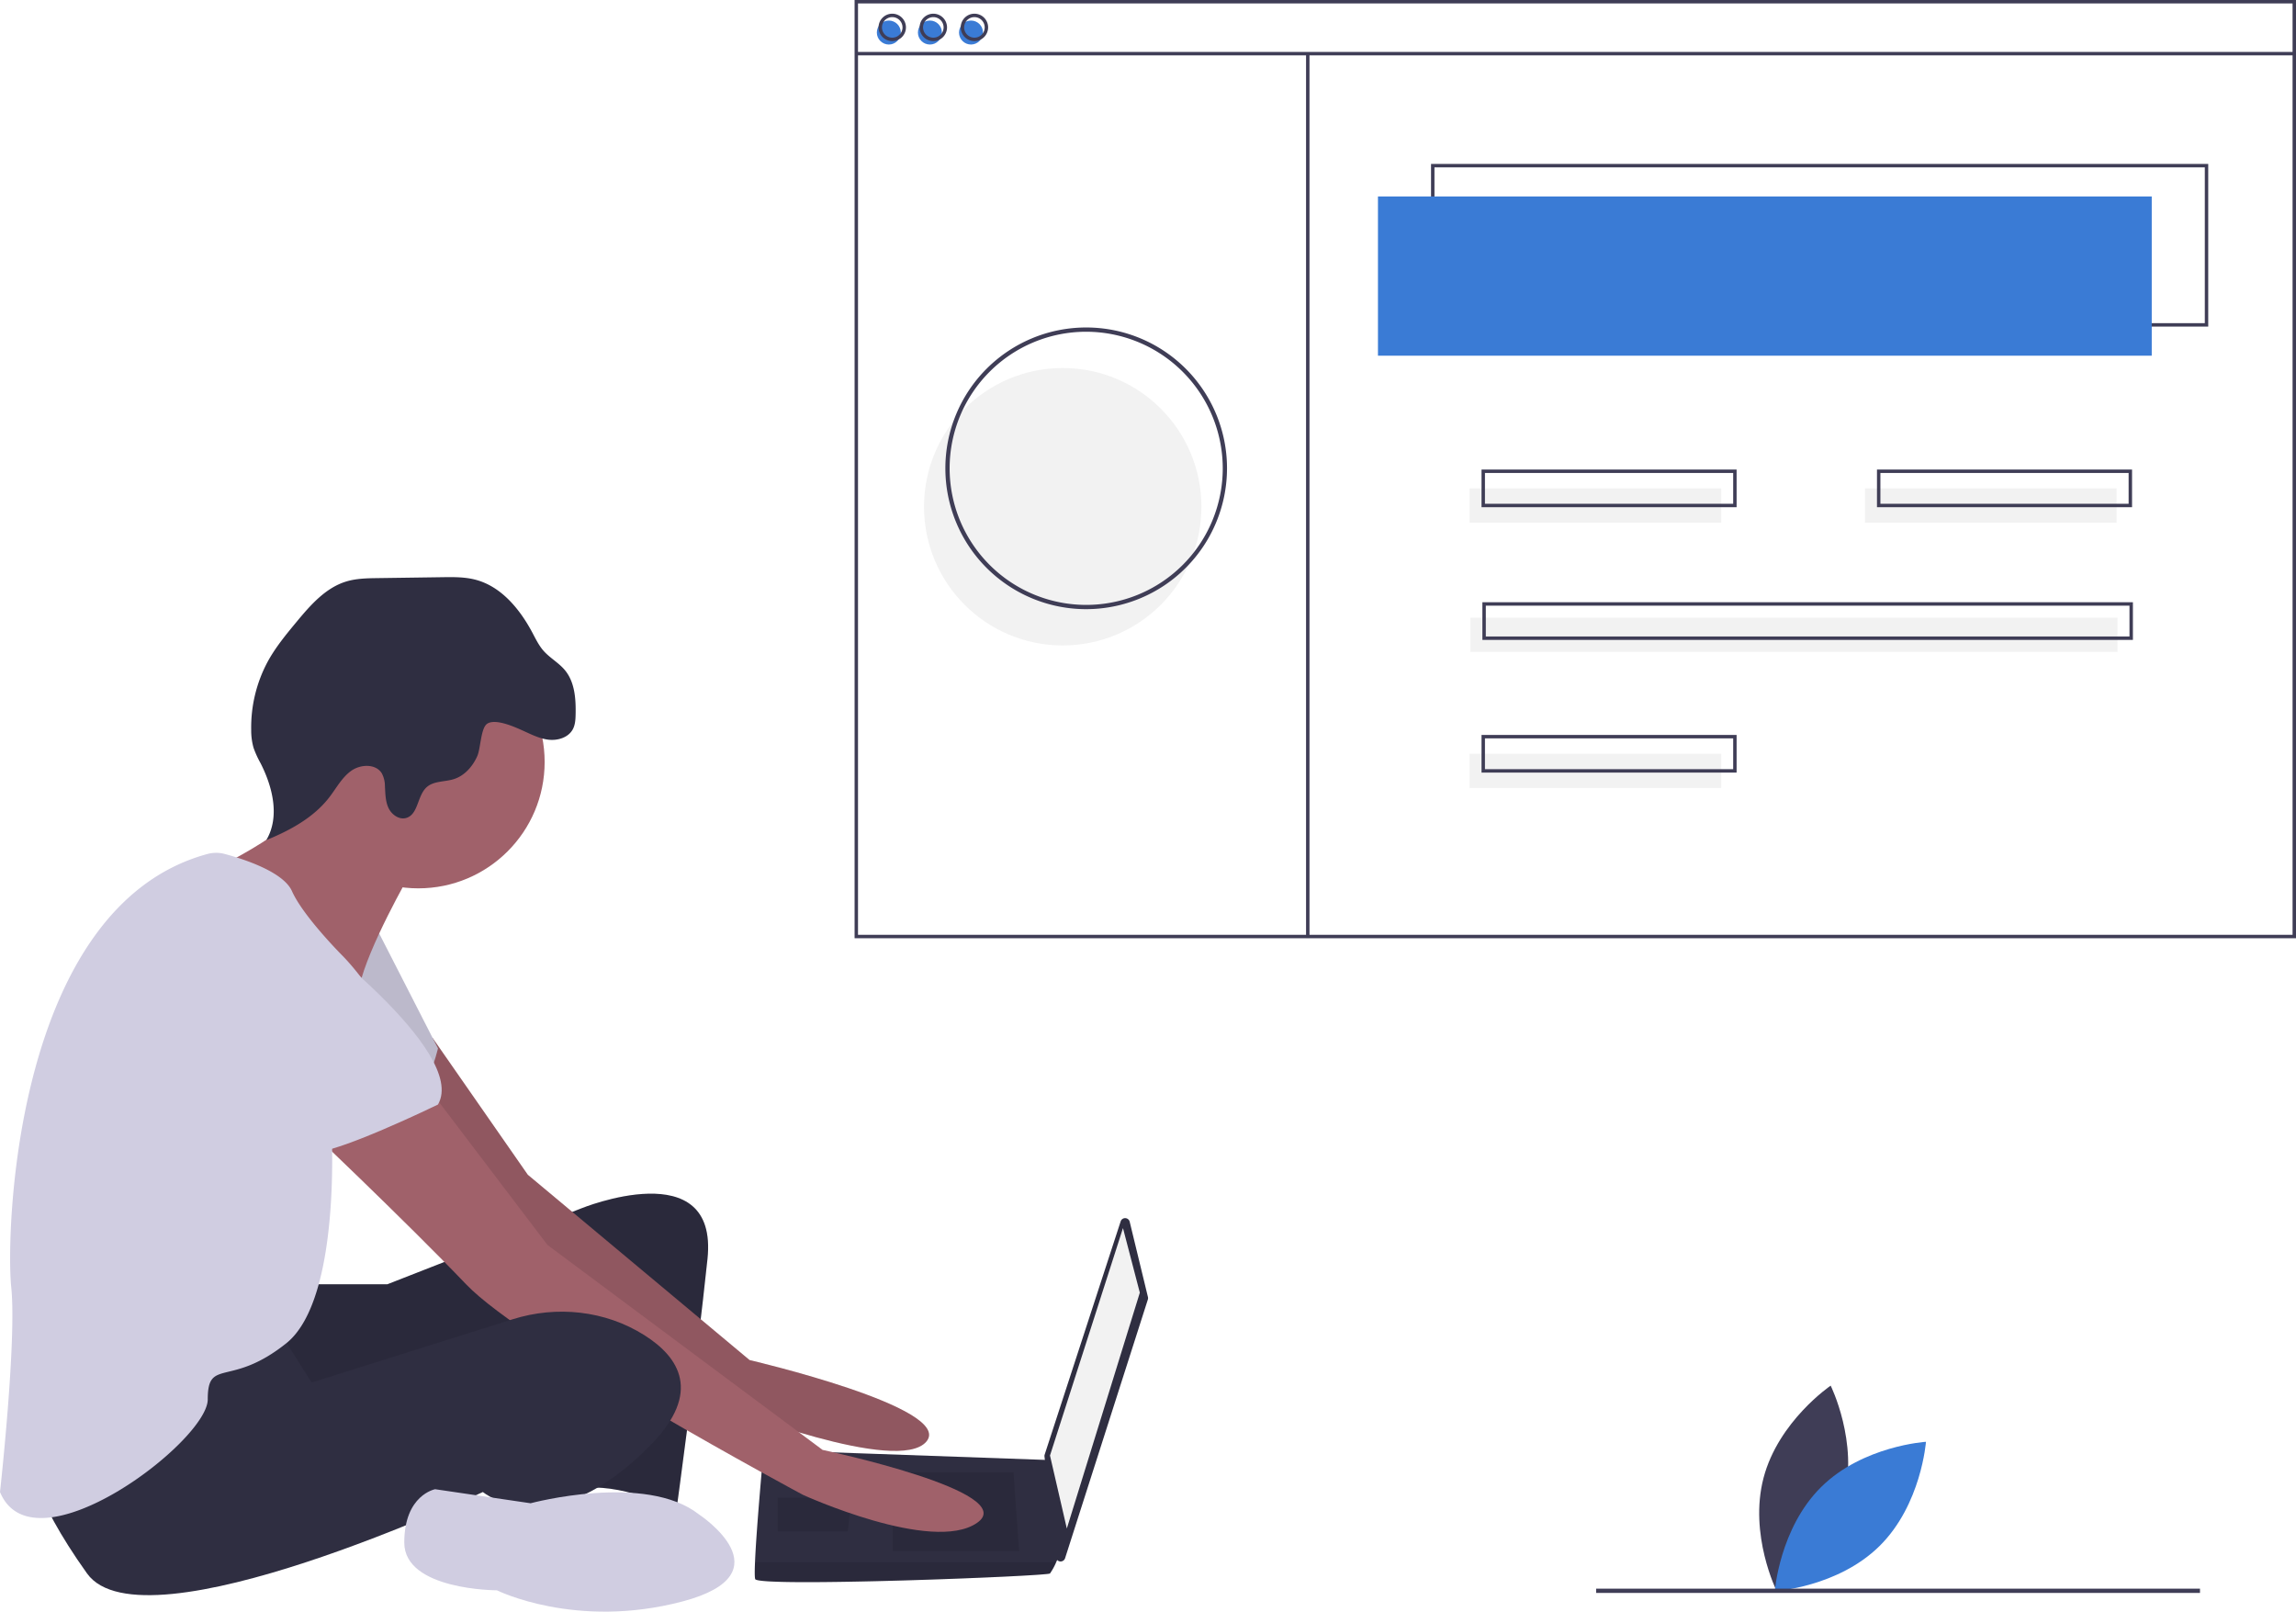 <svg id="ade8c9af-7e2e-4eda-b5c8-b06129257226" data-name="Layer 1" xmlns="http://www.w3.org/2000/svg" width="1076.064"
    height="755.228" viewBox="0 0 1076.064 755.228">
    <title>web_developer</title>
    <path
        d="M926.114,774.809c-6.985,26.598-31.459,43.22-31.459,43.22s-13.15-26.502-6.166-53.1,31.459-43.22,31.459-43.22S933.098,748.211,926.114,774.809Z"
        transform="translate(-61.968 -72.386)" fill="#3f3d56" />
    <path
        d="M915.52,769.183c-19.563,19.327-21.751,48.831-21.751,48.831s29.528-1.831,49.091-21.159,21.751-48.831,21.751-48.831S935.082,749.855,915.52,769.183Z"
        transform="translate(-61.968 -72.386)" fill="#3a7bd5" />
    <path
        d="M206.702,674.194h36.841l90.788-35.526s64.472-26.315,59.209,23.684-14.473,117.103-14.473,117.103-28.947-13.158-44.736-9.21-5.263-80.262-5.263-80.262-128.945,61.841-140.787,53.946-14.473-63.157-14.473-63.157Z"
        transform="translate(-61.968 -72.386)" fill="#2f2e41" />
    <path
        d="M206.702,674.194h36.841l90.788-35.526s64.472-26.315,59.209,23.684-14.473,117.103-14.473,117.103-28.947-13.158-44.736-9.21-5.263-80.262-5.263-80.262-128.945,61.841-140.787,53.946-14.473-63.157-14.473-63.157Z"
        transform="translate(-61.968 -72.386)" opacity="0.1" />
    <path
        d="M264.746,558.82l44.586,64.059L413.277,709.72s96.051,22.368,82.893,38.157S402.751,732.088,402.751,732.088s-119.735-86.84-123.682-93.419S231.702,570.249,231.702,570.249Z"
        transform="translate(-61.968 -72.386)" fill="#a0616a" />
    <path
        d="M264.746,558.82l44.586,64.059L413.277,709.72s96.051,22.368,82.893,38.157S402.751,732.088,402.751,732.088s-119.735-86.84-123.682-93.419S231.702,570.249,231.702,570.249Z"
        transform="translate(-61.968 -72.386)" opacity="0.1" />
    <path
        d="M238.281,507.092l28.947,56.578s-6.579,27.631-17.105,30.263-55.262-34.21-55.262-34.21Z"
        transform="translate(-61.968 -72.386)" fill="#d0cde1" />
    <path
        d="M238.281,507.092l28.947,56.578s-6.579,27.631-17.105,30.263-55.262-34.21-55.262-34.21Z"
        transform="translate(-61.968 -72.386)" opacity="0.1" />
    <path
        d="M591.419,644.9,599.97,680.172a2.203,2.203,0,0,1-.043,1.19L561.14,802.574a2.203,2.203,0,0,1-4.287-.423l-5.366-47.219a2.203,2.203,0,0,1,.094-.931L587.184,644.737A2.203,2.203,0,0,1,591.419,644.9Z"
        transform="translate(-61.968 -72.386)" fill="#2f2e41" />
    <polygon points="526.306 575.493 534.2 605.756 499.99 716.28 492.096 682.07 526.306 575.493" fill="#f2f2f2" />
    <path
        d="M415.909,812.35c1.316,3.947,136.839-1.316,138.155-2.632a28.561,28.561,0,0,0,2.895-5.263c1.237-2.632,2.368-5.263,2.368-5.263L554.064,756.588l-134.208-4.763s-3.355,36.105-4.039,52.631C415.646,808.626,415.646,811.56,415.909,812.35Z"
        transform="translate(-61.968 -72.386)" fill="#2f2e41" />
    <polygon points="474.991 689.965 477.622 726.806 418.413 726.806 418.413 689.965 474.991 689.965" opacity="0.1" />
    <polygon points="398.677 701.806 399.03 701.736 397.361 717.596 364.467 717.596 364.467 701.806 398.677 701.806"
        opacity="0.1" />
    <path
        d="M415.909,812.35c1.316,3.947,136.839-1.316,138.155-2.632a28.561,28.561,0,0,0,2.895-5.263H415.817C415.646,808.626,415.646,811.56,415.909,812.35Z"
        transform="translate(-61.968 -72.386)" opacity="0.1" />
    <circle cx="196.049" cy="357.076" r="59.209" fill="#a0616a" />
    <path
        d="M254.07,482.093s-19.736,34.21-23.684,52.631-59.209-36.841-59.209-36.841l-7.237-19.079s51.973-24.342,48.025-44.078S254.07,482.093,254.07,482.093Z"
        transform="translate(-61.968 -72.386)" fill="#a0616a" />
    <path
        d="M264.596,584.722l53.946,71.051,128.945,96.051s93.419,19.736,72.367,34.21-81.577-13.158-81.577-13.158S308.016,703.141,280.385,674.194s-78.946-77.63-78.946-77.63Z"
        transform="translate(-61.968 -72.386)" fill="#a0616a" />
    <path
        d="M192.229,695.247,208.018,720.246l94.231-29.646c20.676-6.505,43.348-4.111,61.687,7.442,16.447,10.362,26.973,26.809,3.289,51.15-47.368,48.683-78.946,22.368-78.946,22.368S129.072,846.559,102.757,809.718s-27.631-55.262-27.631-55.262S176.44,691.299,192.229,695.247Z"
        transform="translate(-61.968 -72.386)" fill="#2f2e41" />
    <path
        d="M389.593,782.087s42.104,27.631-7.895,40.789-86.84-5.263-86.84-5.263-43.42,0-43.42-22.368,14.473-25,14.473-25l44.736,6.579S364.594,762.351,389.593,782.087Z"
        transform="translate(-61.968 -72.386)" fill="#d0cde1" />
    <path
        d="M306.589,414.568c4.03,1.797,8.026,3.923,12.408,4.444s9.371-1.008,11.444-4.903c1.12-2.104,1.248-4.578,1.3-6.961.158-7.225-.364-15.036-4.943-20.627-2.914-3.559-7.167-5.802-10.184-9.274-2.161-2.488-3.599-5.503-5.148-8.411-5.866-11.017-14.551-21.606-26.622-24.782-5.04-1.326-10.328-1.262-15.539-1.188l-30.397.429c-4.919.069-9.914.15-14.623,1.574-9.784,2.958-16.908,11.186-23.432,19.054-4.881,5.887-9.775,11.834-13.439,18.547a65.079,65.079,0,0,0-7.714,31.887,29.833,29.833,0,0,0,1.093,8.437,46.822,46.822,0,0,0,3.316,7.284c5.7,11.197,9.085,25.182,2.665,35.983,11.152-4.555,22.186-10.528,29.542-20.068,3.291-4.267,5.872-9.263,10.258-12.395s11.532-3.403,14.346,1.193a12.857,12.857,0,0,1,1.451,6.022c.206,3.45.2,7.033,1.663,10.164s4.947,5.658,8.273,4.721c5.729-1.614,5.18-10.406,9.593-14.4,3.351-3.033,8.521-2.453,12.826-3.83,5.016-1.604,8.779-5.95,10.924-10.759,1.63-3.656,1.606-13.223,4.691-15.203C294.208,409.022,303.004,412.969,306.589,414.568Z"
        transform="translate(-61.968 -72.386)" fill="#2f2e41" />
    <path
        d="M159.24,472.562a15.616,15.616,0,0,1,8.128.021c8.446,2.268,27.38,8.27,31.44,17.405,5.263,11.842,23.684,30.263,23.684,30.263s25,25,19.736,42.104-25,36.841-25,36.841,5.263,81.577-21.052,102.63-36.841,6.579-36.841,26.315S77.757,809.718,61.968,771.561c0,0,7.895-71.051,5.263-96.051C64.638,650.871,68.434,497.145,159.24,472.562Z"
        transform="translate(-61.968 -72.386)" fill="#d0cde1" />
    <path
        d="M201.439,505.777s80.262,59.209,65.788,84.209c0,0-48.683,23.684-59.209,22.368s-51.315-47.368-61.841-51.315S130.388,486.04,201.439,505.777Z"
        transform="translate(-61.968 -72.386)" fill="#d0cde1" />
    <circle cx="498.064" cy="237.458" r="65" fill="#f2f2f2" />
    <path d="M1096.898,225.427H732.649V149.207H1096.898ZM734.254,223.822h361.039v-73.01H734.254Z"
        transform="translate(-61.968 -72.386)" fill="#3f3d56" />
    <rect x="645.809" y="92.065" width="362.644" height="74.615" fill="#3a7bd5" />
    <circle cx="416.565" cy="15.244" r="5.616" fill="#3a7bd5" />
    <circle cx="435.82" cy="15.244" r="5.616" fill="#3a7bd5" />
    <circle cx="455.076" cy="15.244" r="5.616" fill="#3a7bd5" />
    <path d="M1138.032,512.052H462.487V72.386h675.545Zm-673.94-1.605h672.336V73.991H464.092Z"
        transform="translate(-61.968 -72.386)" fill="#3f3d56" />
    <rect x="401.321" y="24.338" width="673.94" height="1.605" fill="#3f3d56" />
    <path
        d="M480.138,91.641a6.418,6.418,0,1,1,6.418-6.418A6.426,6.426,0,0,1,480.138,91.641Zm0-11.232a4.814,4.814,0,1,0,4.814,4.814A4.819,4.819,0,0,0,480.138,80.409Z"
        transform="translate(-61.968 -72.386)" fill="#3f3d56" />
    <path
        d="M499.393,91.641a6.418,6.418,0,1,1,6.418-6.418A6.426,6.426,0,0,1,499.393,91.641Zm0-11.232a4.814,4.814,0,1,0,4.814,4.814A4.819,4.819,0,0,0,499.393,80.409Z"
        transform="translate(-61.968 -72.386)" fill="#3f3d56" />
    <path
        d="M518.649,91.641A6.418,6.418,0,1,1,525.067,85.223,6.426,6.426,0,0,1,518.649,91.641Zm0-11.232a4.814,4.814,0,1,0,4.814,4.814A4.819,4.819,0,0,0,518.649,80.409Z"
        transform="translate(-61.968 -72.386)" fill="#3f3d56" />
    <rect x="612.109" y="25.14" width="1.605" height="414.346" fill="#3f3d56" />
    <rect x="688.733" y="228.859" width="117.94" height="16.046" fill="#f2f2f2" />
    <rect x="874.067" y="228.859" width="117.94" height="16.046" fill="#f2f2f2" />
    <path d="M875.861,310.07H756.317V292.42H875.861Zm-117.94-1.605H874.257V294.024H757.922Z"
        transform="translate(-61.968 -72.386)" fill="#3f3d56" />
    <rect x="688.733" y="353.217" width="117.94" height="16.046" fill="#f2f2f2" />
    <path d="M875.861,434.428H756.317V416.778H875.861Zm-117.94-1.605H874.257V418.382H757.922Z"
        transform="translate(-61.968 -72.386)" fill="#3f3d56" />
    <rect x="689.134" y="289.433" width="303.273" height="16.046" fill="#f2f2f2" />
    <path d="M1061.596,372.249H756.718V354.599h304.878ZM758.323,370.645h301.669V356.203H758.323Z"
        transform="translate(-61.968 -72.386)" fill="#3f3d56" />
    <path d="M1061.195,310.07H941.651V292.42H1061.195Zm-117.94-1.605h116.335V294.024H943.255Z"
        transform="translate(-61.968 -72.386)" fill="#3f3d56" />
    <path
        d="M571.032,357.844a66,66,0,1,1,66-66A66.075,66.075,0,0,1,571.032,357.844Zm0-130a64,64,0,1,0,64,64A64.073,64.073,0,0,0,571.032,227.844Z"
        transform="translate(-61.968 -72.386)" fill="#3f3d56" />
    <rect x="748.064" y="744.458" width="283" height="2" fill="#3f3d56" />
</svg>